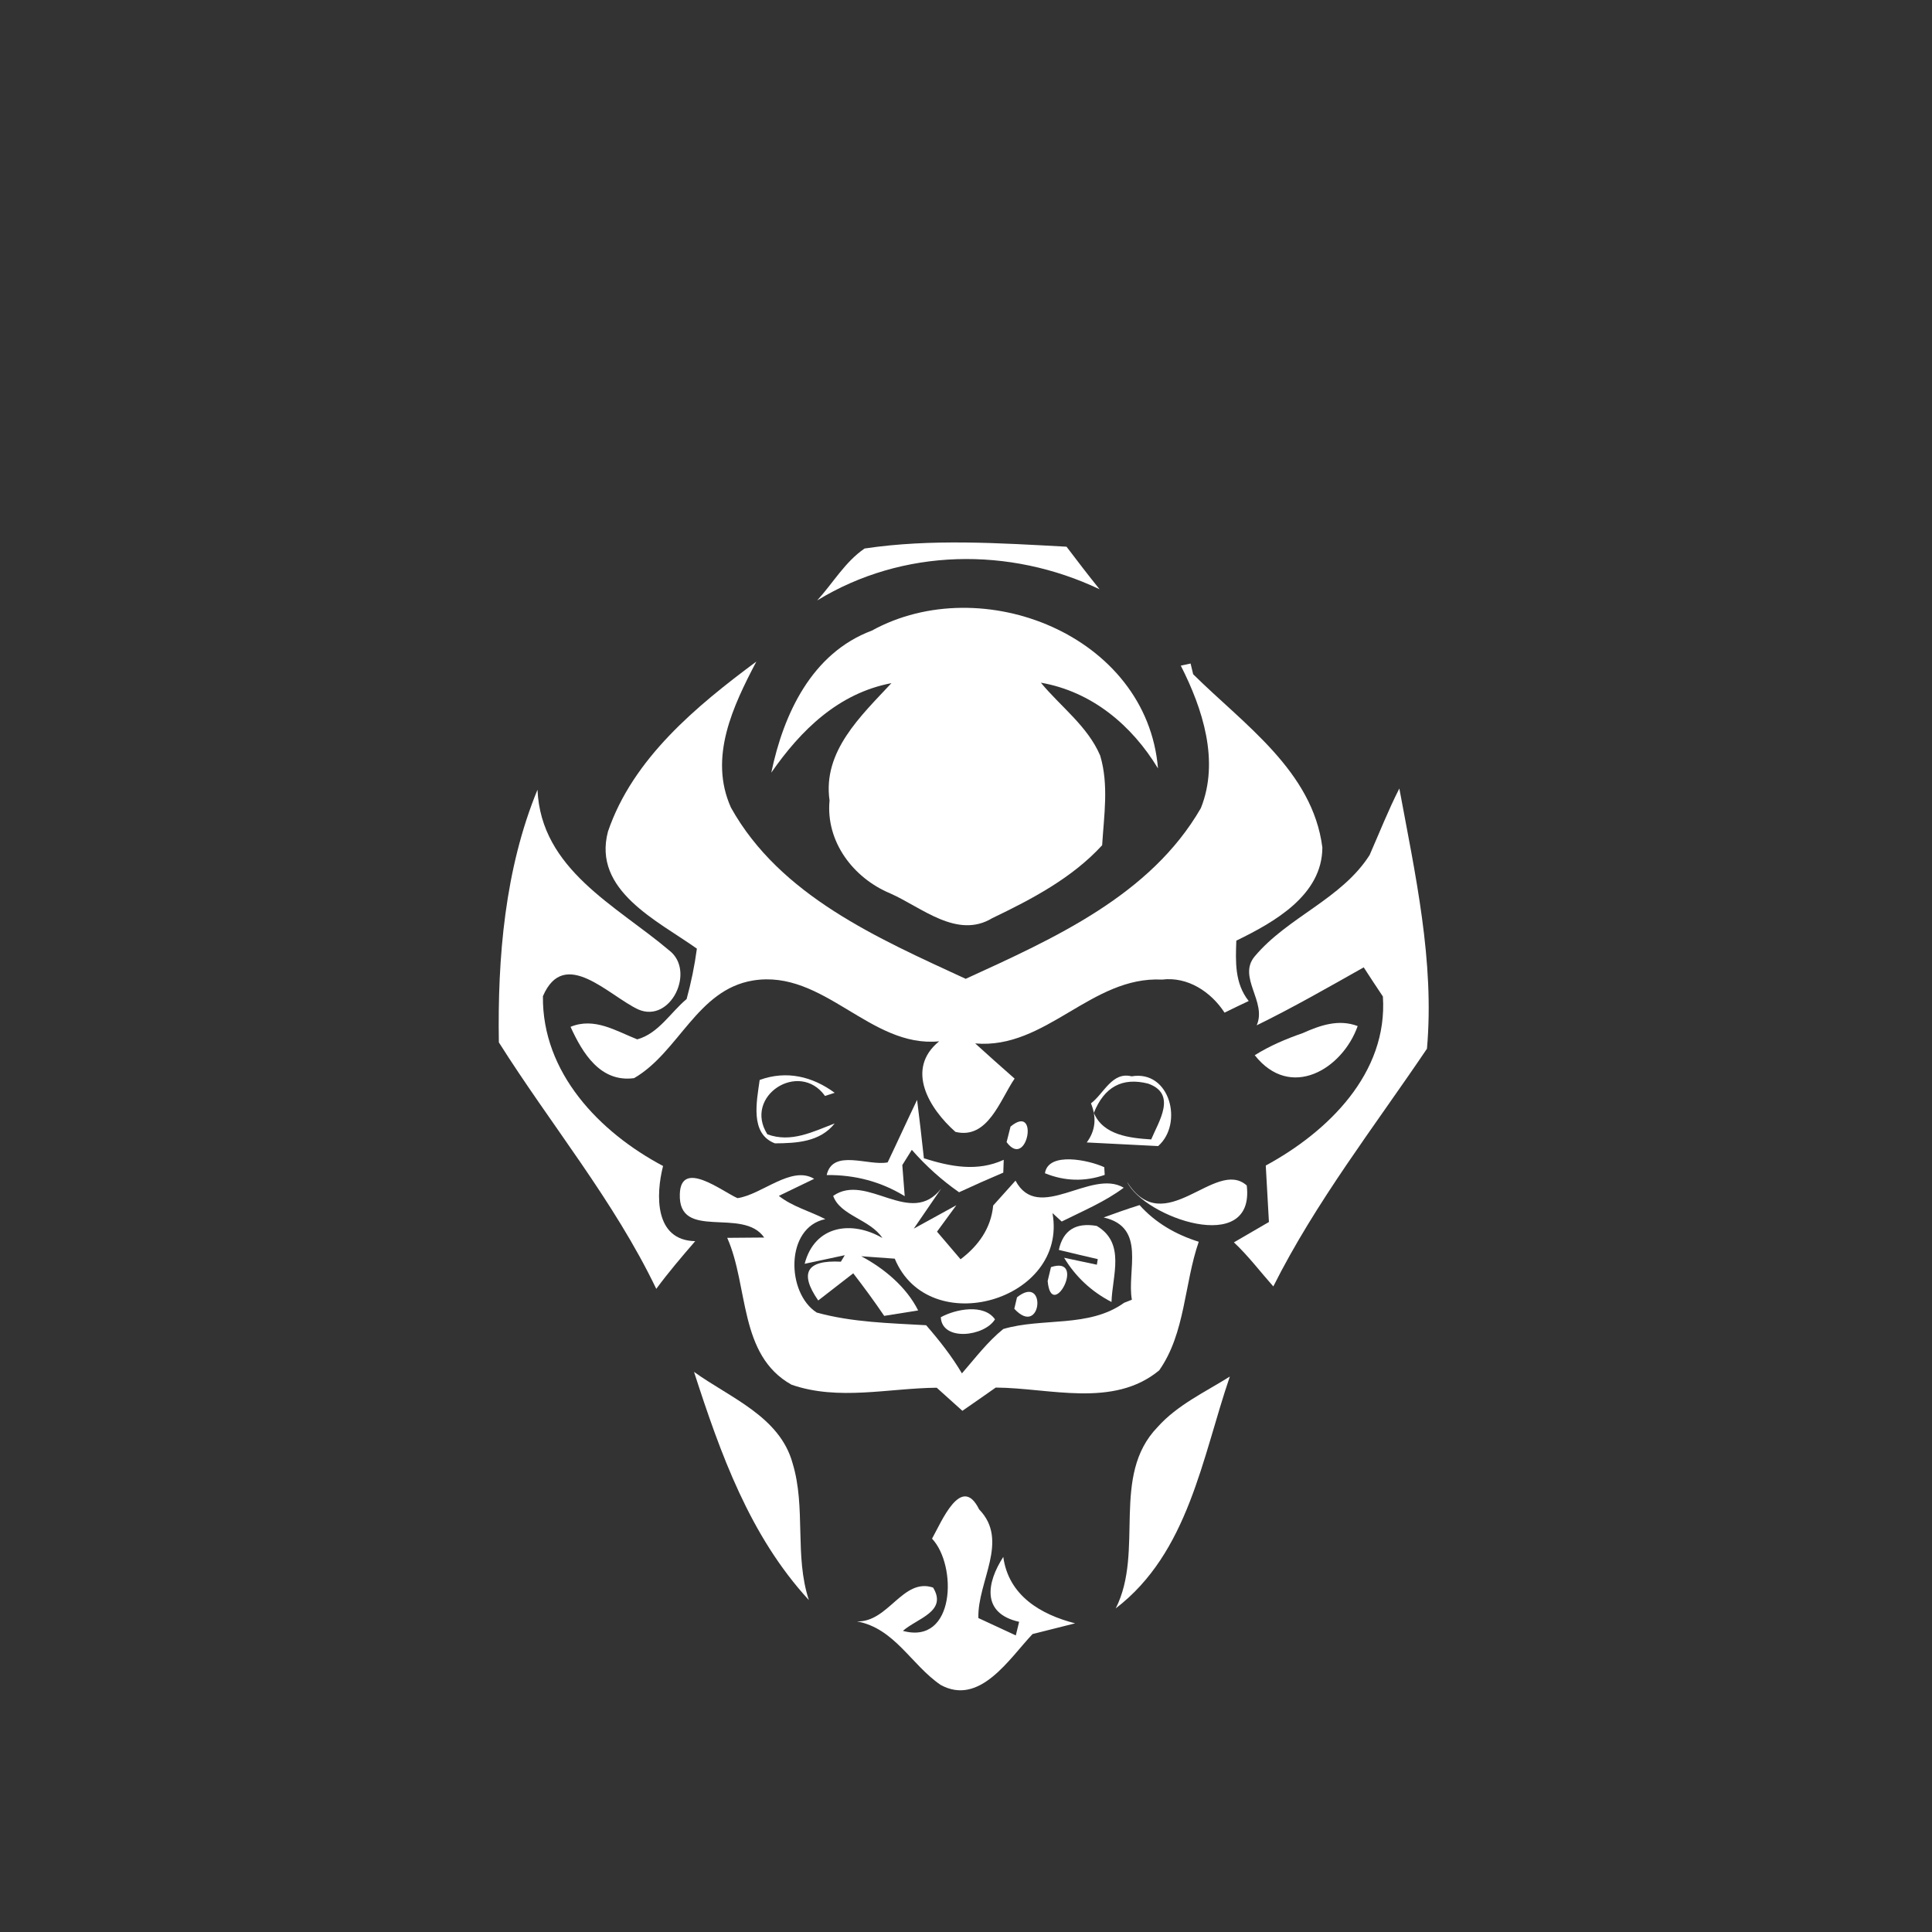 <svg xmlns="http://www.w3.org/2000/svg" width="128pt" height="128pt" viewBox="0 0 128 128"><rect x="0" y="0" width="128" height="128" fill="#333333" stroke="none"/><g fill="#fff"><path d="M57.28 36.34c4.41-.66 8.93-.36 13.38-.12.72.95 1.44 1.89 2.19 2.82-5.96-2.83-13.03-2.73-18.71.74 1.05-1.15 1.84-2.55 3.14-3.44zM57.76 41.78c7.3-4.02 18.23.31 18.96 9.13-1.73-2.86-4.38-5.09-7.76-5.68 1.31 1.59 3.1 2.88 3.93 4.83.58 1.94.25 3.97.13 5.94-2 2.18-4.66 3.57-7.28 4.83-2.33 1.41-4.68-.72-6.76-1.64-2.45-1.02-4.28-3.43-4.02-6.16-.47-3.26 2.1-5.62 4.1-7.77-3.52.67-6.01 3.12-7.96 5.93.81-3.89 2.68-7.92 6.66-9.41z"/><path d="M40.28 55.09c1.65-4.84 5.86-8.31 9.83-11.26-1.54 2.94-3.18 6.35-1.68 9.68 3.26 5.84 9.75 8.66 15.55 11.34 5.83-2.67 12.24-5.52 15.58-11.31 1.25-3.12.12-6.59-1.33-9.44l.65-.14.17.71c3.36 3.33 7.92 6.42 8.56 11.48-.01 3.17-3.2 4.95-5.7 6.17-.05 1.37-.12 2.82.82 4-.54.25-1.07.51-1.6.77-.9-1.38-2.44-2.4-4.14-2.19-4.69-.24-7.7 4.64-12.38 4.23.86.78 1.73 1.56 2.61 2.33-.97 1.42-1.77 4.05-3.92 3.53-1.72-1.52-3.35-4.15-1.08-6-4.58.45-7.64-4.79-12.33-4.03-3.71.61-4.91 4.75-7.88 6.47-2.24.3-3.42-1.67-4.21-3.4 1.58-.65 3 .27 4.42.83 1.41-.39 2.2-1.78 3.27-2.67.3-1.1.53-2.21.68-3.34-2.6-1.85-6.93-3.85-5.89-7.76z"/><path d="M33.05 69.06c-.09-5.63.4-11.49 2.56-16.74.23 5.29 5.21 7.67 8.73 10.65 1.76 1.35.1 4.84-2.05 3.91-1.97-.92-4.9-4.18-6.32-.88-.06 5.07 3.75 9.02 7.96 11.25-.49 1.92-.57 4.93 2.13 4.98-.89 1.03-1.77 2.06-2.58 3.16-2.81-5.85-6.99-10.88-10.43-16.33zM90.74 56.65c.65-1.48 1.24-2.98 1.97-4.41 1.05 5.67 2.34 11.44 1.83 17.24-3.49 5.17-7.37 10.15-10.18 15.75-.87-.98-1.66-2.03-2.61-2.92.58-.34 1.74-1.01 2.32-1.35l-.21-3.74c4.13-2.24 8.1-6.12 7.76-11.2-.32-.48-.96-1.44-1.27-1.93-2.34 1.32-4.68 2.66-7.09 3.84.69-1.57-1.29-3.19-.13-4.57 2.2-2.62 5.74-3.78 7.61-6.71z"/><path d="M86.3 68.45c1.16-.52 2.39-.95 3.65-.47-1.01 2.85-4.45 4.94-6.82 1.93.99-.62 2.07-1.08 3.17-1.46zM50.33 71.55c1.78-.65 3.5-.23 4.97.85l-.64.21c-1.71-2.39-5.43.01-3.82 2.54 1.57.58 3.02-.17 4.46-.72-.97 1.23-2.52 1.31-3.96 1.32-1.68-.64-1.2-2.8-1.01-4.2zM72.28 73.1c.85-.64 1.4-2.12 2.69-1.79 2.55-.44 3.45 3.14 1.76 4.62L72 75.69c.57-.77.67-1.63.28-2.59m.19.63c.62 1.49 2.41 1.67 3.8 1.76.5-1.2 1.73-3.02-.21-3.7-1.71-.43-2.9.22-3.59 1.94zM58.81 77.01c.66-1.38 1.29-2.77 1.95-4.14.16 1.28.31 2.57.45 3.87 1.75.55 3.53.91 5.29.1l-.03.85c-.99.42-1.96.85-2.93 1.3-1.16-.81-2.2-1.75-3.13-2.81l-.63 1.01.16 2.06c-1.56-.96-3.29-1.42-5.17-1.4.4-1.77 2.78-.58 4.04-.84zM66.95 74.64c1.92-1.6 1.12 2.9-.26 1.03l.26-1.03zM69.23 77.73c.22-1.45 2.92-.87 3.93-.4l.03.51c-1.33.46-2.66.42-3.96-.11z"/><path d="M45.04 79.11c.07-2.34 2.8-.18 3.82.27 1.62-.23 3.57-2.19 5.08-1.28-.58.28-1.75.85-2.34 1.13.91.72 2.06 1.01 3.08 1.54-2.67.55-2.59 4.9-.57 6.19 2.35.65 4.83.7 7.25.84.87 1 1.69 2.04 2.37 3.19.88-1.01 1.69-2.09 2.74-2.94 2.61-.77 5.67-.06 8.01-1.74l.51-.2c-.35-1.91.99-4.8-1.87-5.45.79-.29 1.58-.57 2.38-.82 1.05 1.18 2.42 1.96 3.92 2.43-.97 2.8-.88 6.04-2.62 8.52-3.05 2.52-7.27 1.16-10.83 1.14-.55.39-1.66 1.16-2.21 1.54-.43-.38-1.27-1.15-1.7-1.53-3.19.03-6.51.88-9.62-.2-3.51-1.96-2.83-6.51-4.26-9.73l2.45-.02c-1.41-2.05-5.7.26-5.59-2.88z"/><path d="M67.28 78.22c1.51 2.85 5.01-.82 7.17.47-1.26.94-2.71 1.54-4.11 2.24l-.61-.56c1.04 5.8-8.2 8.46-10.45 3.02l-2.22-.16c1.53.81 3 2.05 3.77 3.59-.56.09-1.68.27-2.25.36-.65-.96-1.34-1.9-2.05-2.82l-2.32 1.8c-1.27-1.83-.77-2.69 1.5-2.57l.26-.43c-.66.14-1.99.43-2.66.57.67-2.57 3.14-2.88 5.15-1.71-.8-1.23-2.8-1.48-3.26-2.79 2.24-1.57 5.13 2.14 7.17-.5l-1.83 2.67 2.82-1.55-1.28 1.75c.39.46 1.17 1.38 1.56 1.83 1.18-.89 2.02-2.06 2.16-3.56.37-.41 1.11-1.24 1.48-1.65zM74.67 78.3c2.47 3.93 5.85-1.61 7.93.24.57 4.72-6.8 2.11-7.93-.24z"/><path d="M70.15 82.81c.28-1.3 1.12-1.83 2.51-1.59 1.93 1.14 1.03 3.29.98 5.04-1.33-.69-2.38-1.67-3.14-2.93l2.17.46.06-.37c-.64-.15-1.94-.45-2.58-.61z"/><path d="M69.63 83.95c2.42-.8.03 3.7-.22.92l.22-.92zM67.38 85.95c2-1.6 1.64 2.73-.18.76l.18-.76zM62.33 87.27c.98-.54 2.86-.91 3.59.14-.7 1.14-3.51 1.48-3.59-.14zM45.98 90.89c2.37 1.71 5.68 2.95 6.53 6.05.9 2.95.11 6.13 1.08 9.07-3.92-4.26-5.86-9.71-7.61-15.12zM76.69 94.55c1.31-1.47 3.15-2.32 4.79-3.35-1.84 5.38-2.74 11.67-7.56 15.36 1.92-3.8-.36-8.77 2.77-12.01zM61.75 101.94c.62-1.1 1.94-4.33 3.12-1.94 2.02 2.08-.12 4.77-.05 7.2.62.29 1.86.86 2.48 1.15l.22-.9c-2.54-.57-2.13-2.63-1.05-4.3.35 2.57 2.49 3.82 4.76 4.4-.94.24-1.88.47-2.82.71-1.54 1.62-3.49 4.79-6.09 3.37-1.95-1.33-3.04-3.75-5.55-4.21 2.09.08 3.04-2.91 5.05-2.24.97 1.6-1.07 2.04-2 2.87 3.48.95 3.6-4.34 1.93-6.11z"/></g></svg>